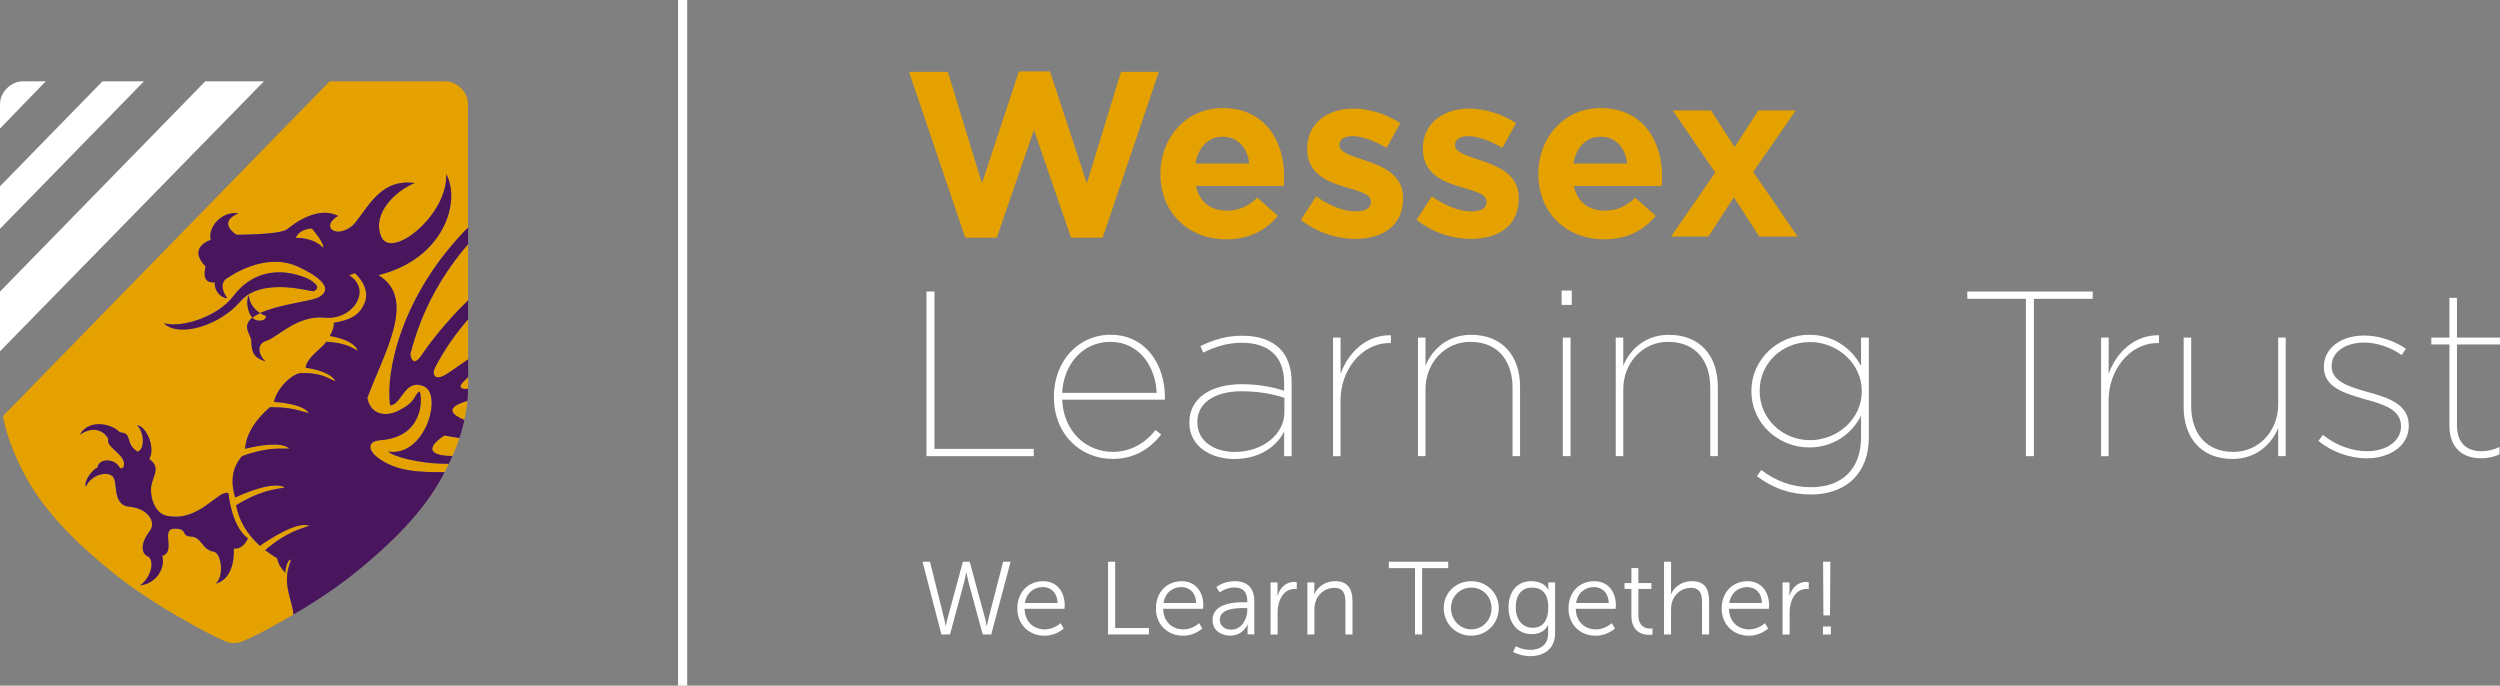 <?xml version="1.0" encoding="UTF-8"?>
<svg id="Layer_1" data-name="Layer 1" xmlns="http://www.w3.org/2000/svg" viewBox="0 0 627.9 172.22">
  <rect x="0" y="0" width="627.9" height="172.22" fill="#808080" stroke="none"/>
  <defs>
    <style>
      .cls-1 {
        fill: #fff;
      }

      .cls-2 {
        fill: #e5a100;
      }

      .cls-3 {
        fill: #49155c;
      }

      .cls-4 {
        fill: none;
        stroke: #fff;
        stroke-miterlimit: 10;
        stroke-width: 2.3px;
      }
    </style>
  </defs>
  <g>
    <g>
      <path class="cls-2" d="M276.93,59.7h-7.92l-9.33-27.05-9.33,27.05h-7.92l-14.12-41.65h9.75l8.57,28,9.28-28.12h7.8l9.27,28.12,8.57-28h9.51l-14.12,41.65Z"/>
      <path class="cls-2" d="M322.41,46.7h-22.04c.89,4.08,3.72,6.2,7.74,6.2,3.01,0,5.2-.94,7.68-3.25l5.14,4.55c-2.95,3.66-7.21,5.91-12.94,5.91-9.51,0-16.54-6.68-16.54-16.37v-.12c0-9.04,6.44-16.48,15.66-16.48,10.57,0,15.42,8.21,15.42,17.19v.12c0,.89-.06,1.42-.12,2.24Zm-15.3-12.35c-3.72,0-6.14,2.66-6.85,6.73h13.53c-.53-4.02-2.9-6.73-6.68-6.73Z"/>
      <path class="cls-2" d="M340.31,60c-4.43,0-9.39-1.48-13.59-4.78l3.84-5.91c3.43,2.48,7.03,3.78,9.98,3.78,2.6,0,3.78-.95,3.78-2.36v-.12c0-1.95-3.07-2.6-6.56-3.66-4.43-1.3-9.45-3.37-9.45-9.51v-.12c0-6.44,5.2-10.04,11.58-10.04,4.02,0,8.39,1.36,11.81,3.66l-3.43,6.2c-3.13-1.83-6.26-2.95-8.57-2.95-2.19,0-3.31,.95-3.31,2.19v.12c0,1.77,3.01,2.6,6.44,3.78,4.43,1.48,9.57,3.6,9.57,9.39v.12c0,7.03-5.26,10.22-12.11,10.22Z"/>
      <path class="cls-2" d="M369.37,60c-4.43,0-9.39-1.48-13.59-4.78l3.84-5.91c3.43,2.48,7.03,3.78,9.98,3.78,2.6,0,3.78-.95,3.78-2.36v-.12c0-1.95-3.07-2.6-6.56-3.66-4.43-1.3-9.45-3.37-9.45-9.51v-.12c0-6.44,5.2-10.04,11.58-10.04,4.02,0,8.39,1.36,11.81,3.66l-3.43,6.2c-3.13-1.83-6.26-2.95-8.57-2.95-2.19,0-3.31,.95-3.31,2.19v.12c0,1.77,3.01,2.6,6.44,3.78,4.43,1.48,9.57,3.6,9.57,9.39v.12c0,7.03-5.26,10.22-12.11,10.22Z"/>
      <path class="cls-2" d="M417.33,46.7h-22.04c.89,4.08,3.72,6.2,7.74,6.2,3.01,0,5.2-.94,7.68-3.25l5.14,4.55c-2.95,3.66-7.21,5.91-12.94,5.91-9.51,0-16.54-6.68-16.54-16.37v-.12c0-9.04,6.44-16.48,15.66-16.48,10.57,0,15.42,8.21,15.42,17.19v.12c0,.89-.06,1.42-.12,2.24Zm-15.3-12.35c-3.72,0-6.14,2.66-6.85,6.73h13.53c-.53-4.02-2.9-6.73-6.68-6.73Z"/>
      <path class="cls-2" d="M441.85,59.41l-6.38-9.87-6.38,9.87h-9.39l11.11-16.07-10.69-15.59h9.63l5.91,9.21,5.97-9.21h9.39l-10.69,15.42,11.17,16.25h-9.63Z"/>
      <path class="cls-1" d="M232.69,73.22h2.01v39.52h24.93v1.83h-26.94v-41.35Z"/>
      <path class="cls-1" d="M264.7,99.68v-.12c0-8.74,6.02-15.48,14.24-15.48,8.98,0,13.64,7.68,13.64,15.65v.65h-25.81c.35,8.09,6.08,13.11,12.76,13.11,4.61,0,8.33-2.42,10.69-5.49l1.42,1.12c-2.72,3.54-6.73,6.14-12.17,6.14-8.03,0-14.77-6.09-14.77-15.6Zm25.82-1c-.3-6.5-4.25-12.82-11.7-12.82-6.73,0-11.7,5.49-12.05,12.82h23.75Z"/>
      <path class="cls-1" d="M298.72,106.18v-.12c0-6.2,5.61-9.57,13.17-9.57,4.14,0,7.74,.71,10.63,1.65v-2.01c0-6.73-4.02-10.04-10.63-10.04-3.66,0-6.73,1-9.69,2.48l-.71-1.65c3.31-1.59,6.56-2.6,10.52-2.6s7.26,1.06,9.45,3.25c1.89,1.95,2.95,4.78,2.95,8.45v18.55h-1.89v-6.2c-1.54,3.25-5.67,6.91-12.52,6.91-5.73,0-11.28-3.07-11.28-9.1Zm23.87-2.6v-3.66c-2.89-.94-6.32-1.65-10.75-1.65-6.56,0-11.11,2.78-11.11,7.68v.12c0,4.9,4.43,7.44,9.39,7.44,7.21,0,12.47-4.61,12.47-9.92Z"/>
      <path class="cls-1" d="M334.81,84.8h1.89v9.1c1.77-5.08,6.32-9.86,12.64-9.69v1.95h-.3c-7.21,0-12.35,6.97-12.35,14.3v14.12h-1.89v-29.77Z"/>
      <path class="cls-1" d="M356.14,84.8h1.89v7.09c1.36-3.54,5.08-7.8,11.46-7.8,7.86,0,12.29,5.32,12.29,13.05v17.43h-1.89v-17.13c0-6.91-3.72-11.58-10.63-11.58-6.26,0-11.23,5.14-11.23,11.93v16.78h-1.89v-29.77Z"/>
      <path class="cls-1" d="M392.22,72.98h2.54v3.6h-2.54v-3.6Zm.29,11.81h1.95v29.77h-1.95v-29.77Z"/>
      <path class="cls-1" d="M405.81,84.8h1.89v7.09c1.36-3.54,5.08-7.8,11.46-7.8,7.86,0,12.29,5.32,12.29,13.05v17.43h-1.89v-17.13c0-6.91-3.72-11.58-10.63-11.58-6.26,0-11.23,5.14-11.23,11.93v16.78h-1.89v-29.77Z"/>
      <path class="cls-1" d="M441.25,119.59l1.12-1.53c3.72,2.83,7.86,4.31,12.47,4.31,7.5,0,12.58-4.25,12.58-12.58v-5.38c-2.3,4.55-6.97,7.97-13,7.97-7.74,0-14.53-6.02-14.53-14.06v-.12c0-8.09,6.79-14.12,14.53-14.12,6.02,0,10.69,3.43,13,7.86v-7.15h1.95v25.23c0,4.37-1.42,7.86-3.84,10.28-2.54,2.54-6.32,3.9-10.69,3.9-5.02,0-9.51-1.53-13.59-4.61Zm26.35-21.27v-.12c0-6.91-6.09-12.29-13-12.29s-12.64,5.2-12.64,12.23v.12c0,6.91,5.73,12.29,12.64,12.29s13-5.32,13-12.23Z"/>
      <path class="cls-1" d="M508.82,75.05h-14.71v-1.83h31.49v1.83h-14.77v39.52h-2.01v-39.52Z"/>
      <path class="cls-1" d="M527.72,84.8h1.89v9.1c1.77-5.08,6.32-9.86,12.64-9.69v1.95h-.3c-7.21,0-12.35,6.97-12.35,14.3v14.12h-1.89v-29.77Z"/>
      <path class="cls-1" d="M548.45,102.22v-17.43h1.89v17.13c0,6.91,3.72,11.58,10.63,11.58,6.26,0,11.22-5.14,11.22-11.93v-16.78h1.89v29.77h-1.89v-7.09c-1.36,3.54-5.08,7.8-11.46,7.8-7.86,0-12.29-5.32-12.29-13.06Z"/>
      <path class="cls-1" d="M582.3,110.73l1.12-1.48c3.31,2.6,7.27,4.08,11.11,4.08,4.78,0,8.51-2.54,8.51-6.2v-.12c0-4.19-4.49-5.49-9.04-6.73-5.55-1.59-10.34-3.13-10.34-8.09v-.12c0-4.43,4.08-7.8,10.16-7.8,3.43,0,7.32,1.18,10.45,3.31l-1.06,1.59c-2.84-2.01-6.32-3.13-9.45-3.13-4.9,0-8.15,2.54-8.15,5.85v.12c0,3.72,4.19,5.08,9.04,6.44,5.43,1.48,10.34,3.19,10.34,8.39v.12c0,4.9-4.61,8.15-10.57,8.15-4.25,0-8.86-1.66-12.11-4.37Z"/>
      <path class="cls-1" d="M615.2,106.95v-20.44h-4.55v-1.71h4.55v-9.98h1.89v9.98h10.81v1.71h-10.81v20.26c0,4.37,2.3,6.56,6.2,6.56,1.48,0,2.95-.35,4.49-1.06v1.83c-1.48,.71-3.01,1-4.67,1-4.78,0-7.91-2.78-7.91-8.15Z"/>
    </g>
    <g>
      <path class="cls-1" d="M242.68,143.76s-.29,1.56-.6,2.73l-3.48,12.86h-2.16l-4.73-18.26h1.87l3.53,14.18c.23,.93,.42,1.95,.42,1.95h.05s.16-1.01,.42-1.95l3.84-14.18h1.71l3.85,14.18c.26,.93,.39,1.95,.42,1.95h.05s.18-1.01,.42-1.95l3.66-14.18h1.87l-4.86,18.26h-2.15l-3.48-12.86c-.31-1.17-.6-2.73-.6-2.73h-.05Z"/>
      <path class="cls-1" d="M261.96,145.97c3.61,0,5.45,2.78,5.45,6.03,0,.31-.05,.91-.05,.91h-10.03c.08,3.35,2.36,5.17,5.06,5.17,2.39,0,3.98-1.58,3.98-1.58l.8,1.35s-1.9,1.82-4.83,1.82c-3.9,0-6.83-2.81-6.83-6.83,0-4.29,2.91-6.86,6.44-6.86Zm3.66,5.48c-.1-2.73-1.77-4-3.71-4-2.18,0-4.08,1.38-4.5,4h8.21Z"/>
      <path class="cls-1" d="M278.3,141.09h1.79v16.65h8.47v1.61h-10.26v-18.26Z"/>
      <path class="cls-1" d="M296.77,145.97c3.61,0,5.45,2.78,5.45,6.03,0,.31-.05,.91-.05,.91h-10.03c.08,3.35,2.36,5.17,5.06,5.17,2.39,0,3.98-1.58,3.98-1.58l.8,1.35s-1.9,1.82-4.83,1.82c-3.9,0-6.83-2.81-6.83-6.83,0-4.29,2.91-6.86,6.44-6.86Zm3.66,5.48c-.1-2.73-1.77-4-3.71-4-2.18,0-4.08,1.38-4.5,4h8.21Z"/>
      <path class="cls-1" d="M312.54,151.27h.73v-.34c0-2.52-1.38-3.38-3.25-3.38-2.16,0-3.69,1.25-3.69,1.25l-.83-1.35s1.71-1.48,4.65-1.48c3.14,0,4.88,1.74,4.88,5.01v8.36h-1.69v-1.43c0-.65,.05-1.09,.05-1.09h-.05s-1.09,2.83-4.36,2.83c-2.18,0-4.44-1.27-4.44-3.87,0-4.42,5.74-4.52,8-4.52Zm-3.27,6.88c2.49,0,4-2.6,4-4.86v-.57h-.75c-2.05,0-6.16,.08-6.16,2.96,0,1.22,.96,2.47,2.91,2.47Z"/>
      <path class="cls-1" d="M319.12,146.28h1.74v2.31c0,.57-.05,1.04-.05,1.04h.05c.62-1.97,2.08-3.48,4.13-3.48,.36,0,.7,.08,.7,.08v1.74s-.31-.05-.65-.05c-1.84,0-3.22,1.46-3.79,3.38-.26,.83-.36,1.71-.36,2.55v5.51h-1.77v-13.07Z"/>
      <path class="cls-1" d="M328.37,146.28h1.74v1.95c0,.57-.05,1.04-.05,1.04h.05c.47-1.2,2.13-3.3,5.22-3.3s4.36,1.84,4.36,5.07v8.31h-1.77v-7.84c0-2.05-.31-3.87-2.83-3.87-2.24,0-4.16,1.53-4.75,3.69-.16,.55-.21,1.14-.21,1.77v6.26h-1.77v-13.07Z"/>
      <path class="cls-1" d="M355.39,142.69h-6.57v-1.61h14.91v1.61h-6.55v16.65h-1.79v-16.65Z"/>
      <path class="cls-1" d="M369.52,145.97c3.82,0,6.91,2.91,6.91,6.78s-3.09,6.91-6.91,6.91-6.91-2.96-6.91-6.91,3.09-6.78,6.91-6.78Zm0,12.1c2.81,0,5.09-2.28,5.09-5.32s-2.28-5.17-5.09-5.17-5.09,2.21-5.09,5.17,2.28,5.32,5.09,5.32Z"/>
      <path class="cls-1" d="M384.26,163.22c2.55,0,4.57-1.2,4.57-4.1v-1.2c0-.49,.05-.93,.05-.93h-.05c-.78,1.45-2.1,2.28-4.13,2.28-3.51,0-5.82-2.78-5.82-6.7s2.15-6.6,5.66-6.6,4.31,2.18,4.31,2.18h.05s-.03-.16-.03-.44v-1.43h1.71v12.75c0,4.16-3.06,5.77-6.26,5.77-1.51,0-3.01-.39-4.29-1.04l.67-1.46s1.61,.91,3.53,.91Zm4.6-10.65c0-3.82-1.82-4.99-4.13-4.99-2.55,0-4.03,1.84-4.03,4.96s1.69,5.14,4.29,5.14c2.05,0,3.87-1.27,3.87-5.12Z"/>
      <path class="cls-1" d="M400.39,145.97c3.61,0,5.45,2.78,5.45,6.03,0,.31-.05,.91-.05,.91h-10.03c.08,3.35,2.36,5.17,5.07,5.17,2.39,0,3.97-1.58,3.97-1.58l.8,1.35s-1.9,1.82-4.83,1.82c-3.9,0-6.83-2.81-6.83-6.83,0-4.29,2.91-6.86,6.44-6.86Zm3.66,5.48c-.1-2.73-1.77-4-3.71-4-2.18,0-4.08,1.38-4.49,4h8.21Z"/>
      <path class="cls-1" d="M409.72,147.92h-1.71v-1.48h1.74v-3.77h1.74v3.77h3.27v1.48h-3.27v6.49c0,3.07,1.95,3.46,2.94,3.46,.36,0,.6-.05,.6-.05v1.58s-.29,.05-.75,.05c-1.51,0-4.54-.49-4.54-4.86v-6.68Z"/>
      <path class="cls-1" d="M417.93,141.09h1.77v7.07c0,.6-.05,1.06-.05,1.06h.05c.49-1.25,2.24-3.25,5.2-3.25,3.22,0,4.36,1.84,4.36,5.07v8.31h-1.77v-7.84c0-2.05-.31-3.87-2.83-3.87-2.24,0-4.16,1.53-4.75,3.72-.16,.52-.21,1.12-.21,1.74v6.26h-1.77v-18.26Z"/>
      <path class="cls-1" d="M438.87,145.97c3.61,0,5.45,2.78,5.45,6.03,0,.31-.05,.91-.05,.91h-10.03c.08,3.35,2.36,5.17,5.07,5.17,2.39,0,3.97-1.58,3.97-1.58l.8,1.35s-1.9,1.82-4.83,1.82c-3.9,0-6.83-2.81-6.83-6.83,0-4.29,2.91-6.86,6.44-6.86Zm3.66,5.48c-.1-2.73-1.77-4-3.71-4-2.18,0-4.08,1.38-4.49,4h8.21Z"/>
      <path class="cls-1" d="M447.71,146.28h1.74v2.31c0,.57-.05,1.04-.05,1.04h.05c.62-1.97,2.08-3.48,4.13-3.48,.36,0,.7,.08,.7,.08v1.74s-.31-.05-.65-.05c-1.84,0-3.22,1.46-3.79,3.38-.26,.83-.36,1.71-.36,2.55v5.51h-1.77v-13.07Z"/>
      <path class="cls-1" d="M457.84,157.35h2v2h-2v-2Zm.05-16.26h1.82l-.08,13.48h-1.66l-.08-13.48Z"/>
    </g>
  </g>
  <g>
    <path class="cls-2" d="M113.61,114.54c.29-.68,.6-1.34,.88-2.04,.33-.83,.62-1.66,.9-2.5-1.54-.23-2.85-.44-3.82-.63-5.74,3.87-2.25,5.16,2.04,5.16Z"/>
    <path class="cls-2" d="M117.57,94.69c-.47,.45-.93,.9-1.36,1.36-1.28,1.36-.13,1.87,1.34,1.58,0-.26,.02-.52,.02-.79v-2.15Z"/>
    <path class="cls-2" d="M116.08,101.12c-3.79,1.4-2.9,2.92,.54,4.38,.35-1.6,.61-3.21,.76-4.82-.44,.15-.89,.29-1.3,.45Z"/>
    <path class="cls-2" d="M109.25,92.35c-.8,1.55-.2,3.63,2.97,1.59,1.17-.75,2.98-2.06,5.36-3.67v-10.06c-3.21,3.7-6.05,7.75-8.32,12.15Z"/>
    <path class="cls-2" d="M103.06,89s.43,3.87,2.92,.09c1-1.52,5.07-7.26,11.59-13.65v-14.1c-6.21,7.2-11.66,16.28-14.51,27.66Z"/>
    <path class="cls-2" d="M73.01,140.9c0-.25-.03-.4-.09-.4-.15,0-1.07,.67-1.28,3.33-1.08-1.11-1.79-2.32-2.02-3.61-1.11-.66-2.11-1.34-3.03-2.05,5.48-4.7,9.28-5.43,11.1-6.13-3.08-1.26-10.32,3.56-12.41,5.03-3.49-3.11-5.31-6.59-5.97-10.18,6.36-3.94,10.33-4.06,12.28-4.46-2.86-1.76-10.46,1.55-12.53,2.51-1.06-3.57-1.04-7.18,1.73-10.39,6.37-2.35,10.03-1.83,11.93-1.88-2.1-1.87-8.03-.74-11.18,.04,.36-4.32,3.24-7.81,6.23-10.43,5.34-.13,8.18,1.09,9.81,1.49-1.26-1.95-5.52-2.61-8.77-2.83,.72-3.38,4.4-6.99,6.71-7.26,5.74-.08,7.06,1.56,8.8,2.07-1.25-2.13-4.98-3.03-7.56-3.41,.3-2.59,4.18-4.91,5.23-6.54,5.42,.44,6.28,1.57,7.92,2.26-1-2.28-4.6-3.27-7.07-3.68,1.37-2.52,.95-3.3,.95-3.3,5.37-.9,6.63-2.64,7.63-4.62,2.09-4.13-2.28-7.87-2.28-7.87l-1.46,.52c5.93,3.78,.86,11.35-6.1,10.66-6.96-.69-11.88,4.94-14.59,5.78-2.71,.84-2.09,3.59-.33,5.2-2.84-.86-3.51-2.23-3.53-5.12,0-.77-.68-1.67-.99-2.82-.33-1.2,.2-2.2,1.26-3.04-1.25-1.34-1.67-4.18-.92-5.64,.15,2.32,1.65,3.73,2.84,4.5,4.5-2.08,12.24-2.93,14.22-3.75,2.97-1.23,3.93-3.86-4.58-7.86-8.51-4-17.67,2.71-17.67,2.71-1.81,.77-1.84,3.03-.3,5.01,0,0-.09,.26-.54,.09-2.07-.81-2.64-2.77-2.49-3.91-1.43,.13-3.25-.22-2.32-3.96-4.73-4.9,1.29-6.71,1.29-6.71-.83-3.16,2.75-7.31,6.96-6.67-5.53,2.28-.52,5.38-.52,5.38,0,0,11.09,.04,12.81-1.42,1.72-1.46,7.74-5.89,12.72-3.31-3.01,1.81-2.29,3.78-.09,3.96,0,0,2.6,.13,4.64-2.54,3.61-4.71,6.79-10.79,14.7-9.67-4.21,1.63-10.92,7.31-8.43,13.41,2.49,6.1,16.85-5.5,16.34-15.65,3.7,6.62-.34,21.24-17.02,25.36,9.79,5.95,1.33,19.53-2.8,30.89,.9,4.3,4.74,4.67,7.6,3.27,5.09-2.5,3.81-3.88,5.55-4.96,.77,2,.84,11.48-9.8,12.25-3.52,.26-3.08,2.54-.9,4.26,4.79,3.78,11.14,3.79,16.98,3.78,.36-.69,.73-1.38,1.07-2.1-7.87,.04-14.16-1.93-15.2-3.05,9.29,1.38,13.76-14.47,8.85-16.44-4.9-1.98-5.46,4.71-8.42,4.8-1.23-8.23,2.79-27.71,19.58-44.65V26.3c0-1.59-.58-2.97-1.74-4.13-1.16-1.16-2.54-1.75-4.13-1.75h-28.88L.74,104.51c.51,2.68,1.28,5.34,2.34,8,2.05,5.17,4.59,9.77,7.62,13.78,3.03,4.01,6.64,7.92,10.84,11.71,4.2,3.8,8.07,6.95,11.62,9.46,3.55,2.51,7.26,4.88,11.11,7.12,3.86,2.23,6.6,3.75,8.22,4.55,1.62,.8,2.92,1.41,3.9,1.84,.74,.37,1.53,.55,2.39,.55s1.65-.19,2.39-.55c.98-.43,2.28-1.04,3.9-1.84,1.62-.79,4.36-2.31,8.22-4.55,.14-.08,.29-.17,.43-.26-.45-4.08-3-7.84-.72-13.42Zm-14.36-66.58c4.19-5.59,10.88-7.65,18.61-4.37,.92,.47,3.96,2.28,1.38,3.2-.36,.13-12.93-3.71-18.23,2.5-5.3,6.21-15.49,9.17-19.25,5.54,4.92,1.25,13.76-1.89,17.5-6.88Zm.03,63.44s.66,7.49-4.53,8.83c2.18-1.71,1.48-7.72-.5-8.02-2.9-.44-3.02-3.7-5.69-3.8-2.67-.1-.6-2.02-4.18-1.98-3.58,.04,.56,5.83-3.1,6.84,.97,2.49-1.14,7.05-5.62,7.4,1.58-.61,4.2-4.95,2.34-7.12-2.45-.92-1.79-4.01,.19-6.51,1.74-2.19-.4-5.7-5.06-6.11-4.66-.41-2.66-6.53-4.42-7.78-1.76-1.25-5.38,.03-6.55,2.74-.65-1.36,1.74-4.42,2.94-4.84,.22-2.21,4.12-2.48,5.53,.02,.14,.43,.75,.18,.95-.05,1.2-3.09-4.64-4.92-3.78-7.15-1.05-1.94-3.7-3.42-7.14-1.03,1.85-3.62,7.37-3.23,10.06-.6,3.36,.22,1.08,2.84,4.42,4.85,1.96-.58,1.62-5.13-.16-6.62,2.24,.06,4.79,5.65,3.08,8.48,2.97,2.09,.97,4.18,.54,6.64-.43,2.46,.63,6.97,3.91,7.63,8.15,1.63,12.85-6.62,15.43-5.72,0,0,.69,8.34,4.9,11.39-1.46,3.08-3.58,2.52-3.58,2.52Z"/>
    <path class="cls-2" d="M74.26,59.75s4.36-.24,6.9,2.48c.52-1.02-2.8-4.84-2.8-4.84,0,0-3-.1-4.09,2.35Z"/>
    <path class="cls-2" d="M64.67,80.51c2.19,.3,2.15-1.12,2.15-1.12,0,0-.68-.22-1.5-.75-.75,.35-1.4,.72-1.93,1.14,.36,.39,.79,.66,1.28,.72Z"/>
    <path class="cls-1" d="M5.88,20.42c-1.59,0-2.97,.58-4.13,1.75-1.16,1.16-1.75,2.54-1.75,4.13v5.99l11.48-11.86H5.88Z"/>
    <polygon class="cls-1" points="25.74 20.42 0 46.79 0 57.47 36.16 20.42 25.74 20.42"/>
    <polygon class="cls-1" points="51.56 20.42 0 73.24 0 88.23 66.29 20.42 51.56 20.42"/>
    <path class="cls-3" d="M62.48,74.15c-.76,1.46-.33,4.3,.92,5.64,.53-.42,1.18-.8,1.93-1.14-1.19-.77-2.69-2.18-2.84-4.5Z"/>
    <path class="cls-3" d="M57.36,123.84c-2.58-.9-7.29,7.35-15.43,5.72-3.28-.66-4.34-5.17-3.91-7.63,.43-2.46,2.43-4.56-.54-6.64,1.71-2.83-.84-8.42-3.08-8.48,1.79,1.49,2.12,6.05,.16,6.62-3.33-2.01-1.05-4.63-4.42-4.85-2.7-2.63-8.21-3.02-10.06,.6,3.43-2.39,6.09-.91,7.14,1.03-.87,2.23,4.98,4.05,3.78,7.15-.2,.24-.81,.48-.95,.05-1.41-2.5-5.3-2.23-5.53-.02-1.2,.42-3.59,3.47-2.94,4.84,1.16-2.71,4.79-3.99,6.55-2.74,1.75,1.25-.24,7.37,4.42,7.78,4.66,.41,6.8,3.92,5.06,6.11-1.98,2.5-2.64,5.59-.19,6.51,1.86,2.17-.76,6.52-2.34,7.12,4.48-.35,6.59-4.91,5.62-7.4,3.65-1.01-.49-6.79,3.1-6.84,3.58-.04,1.51,1.88,4.18,1.98,2.67,.1,2.79,3.36,5.69,3.8,1.98,.3,2.68,6.31,.5,8.02,5.18-1.34,4.53-8.83,4.53-8.83,0,0,2.12,.56,3.58-2.52-4.21-3.05-4.9-11.39-4.9-11.39Z"/>
    <path class="cls-3" d="M97.99,101.79c2.97-.09,3.52-6.77,8.42-4.8,4.9,1.98,.43,17.82-8.85,16.44,1.04,1.12,7.33,3.09,15.2,3.05,.3-.63,.58-1.3,.86-1.95-4.3,0-7.79-1.29-2.04-5.16,.98,.19,2.29,.4,3.82,.63,.5-1.5,.91-3,1.23-4.51-3.45-1.46-4.33-2.98-.54-4.38,.41-.15,.86-.3,1.3-.45,.1-1.01,.15-2.03,.17-3.05-1.47,.29-2.61-.22-1.34-1.58,.43-.46,.89-.91,1.36-1.36v-4.42c-2.38,1.61-4.19,2.92-5.36,3.67-3.16,2.04-3.76-.04-2.97-1.59,2.27-4.4,5.11-8.45,8.32-12.15v-4.77c-6.52,6.38-10.59,12.12-11.59,13.65-2.49,3.78-2.92-.09-2.92-.09,2.86-11.39,8.3-20.46,14.51-27.66v-4.19c-16.79,16.94-20.81,36.42-19.58,44.65Z"/>
    <path class="cls-3" d="M96.03,137.99c4.19-3.8,7.81-7.7,10.84-11.71,1.78-2.35,3.37-4.93,4.81-7.69-5.84,.02-12.19,0-16.98-3.78-2.18-1.72-2.61-4,.9-4.26,10.64-.77,10.58-10.25,9.8-12.25-1.74,1.08-.45,2.46-5.55,4.96-2.86,1.4-6.69,1.04-7.6-3.27,4.14-11.36,12.59-24.94,2.8-30.89,16.68-4.13,20.72-18.74,17.02-25.36,.52,10.14-13.84,21.75-16.34,15.65-2.49-6.1,4.21-11.78,8.43-13.41-7.91-1.12-11.09,4.96-14.7,9.67-2.04,2.67-4.64,2.54-4.64,2.54-2.2-.18-2.92-2.15,.09-3.96-4.99-2.58-11,1.85-12.72,3.31-1.72,1.46-12.81,1.42-12.81,1.42,0,0-5.02-3.1,.52-5.38-4.21-.64-7.79,3.51-6.96,6.67,0,0-6.02,1.81-1.29,6.71-.92,3.74,.89,4.08,2.32,3.96-.15,1.14,.42,3.1,2.49,3.91,.44,.17,.54-.09,.54-.09-1.54-1.98-1.5-4.23,.3-5.01,0,0,9.16-6.71,17.67-2.71,8.51,4,7.54,6.63,4.58,7.86-1.98,.82-9.72,1.67-14.22,3.75,.82,.53,1.5,.75,1.5,.75,0,0,.04,1.42-2.15,1.12-.49-.07-.92-.34-1.28-.72-1.06,.84-1.59,1.84-1.26,3.04,.31,1.14,.99,2.05,.99,2.82,.01,2.88,.69,4.26,3.53,5.12-1.76-1.61-2.38-4.37,.33-5.2,2.71-.84,7.62-6.47,14.59-5.78,6.96,.69,12.04-6.88,6.1-10.66l1.46-.52s4.37,3.73,2.28,7.87c-1,1.98-2.25,3.72-7.63,4.62,0,0,.43,.78-.95,3.3,2.47,.42,6.07,1.4,7.07,3.68-1.64-.7-2.51-1.83-7.92-2.26-1.06,1.62-4.93,3.94-5.23,6.54,2.58,.38,6.31,1.28,7.56,3.41-1.74-.51-3.06-2.15-8.8-2.07-2.31,.27-5.99,3.88-6.71,7.26,3.25,.22,7.51,.88,8.77,2.83-1.63-.4-4.48-1.62-9.81-1.49-2.99,2.62-5.86,6.11-6.23,10.43,3.16-.78,9.08-1.91,11.18-.04-1.89,.05-5.56-.47-11.93,1.88-2.78,3.21-2.79,6.82-1.73,10.39,2.07-.96,9.67-4.27,12.53-2.51-1.94,.4-5.91,.52-12.28,4.46,.66,3.59,2.48,7.07,5.97,10.18,2.1-1.47,9.34-6.29,12.41-5.03-1.82,.7-5.61,1.44-11.1,6.13,.91,.71,1.92,1.39,3.03,2.05,.23,1.29,.94,2.5,2.02,3.61,.21-2.66,1.13-3.33,1.28-3.33,.06,0,.09,.16,.09,.4-2.28,5.57,.27,9.34,.72,13.42,3.7-2.16,7.27-4.45,10.68-6.86,3.55-2.51,7.42-5.66,11.62-9.46Zm-14.88-75.76c-2.54-2.72-6.9-2.48-6.9-2.48,1.1-2.45,4.09-2.35,4.09-2.35,0,0,3.32,3.82,2.8,4.84Z"/>
    <path class="cls-3" d="M60.41,75.66c5.3-6.21,17.87-2.37,18.23-2.5,2.58-.92-.45-2.73-1.38-3.2-7.74-3.29-14.42-1.22-18.61,4.37-3.74,4.99-12.57,8.12-17.5,6.88,3.76,3.63,13.95,.67,19.25-5.54Z"/>
  </g>
  <line class="cls-4" x1="171.45" x2="171.45" y2="172.22"/>
</svg>